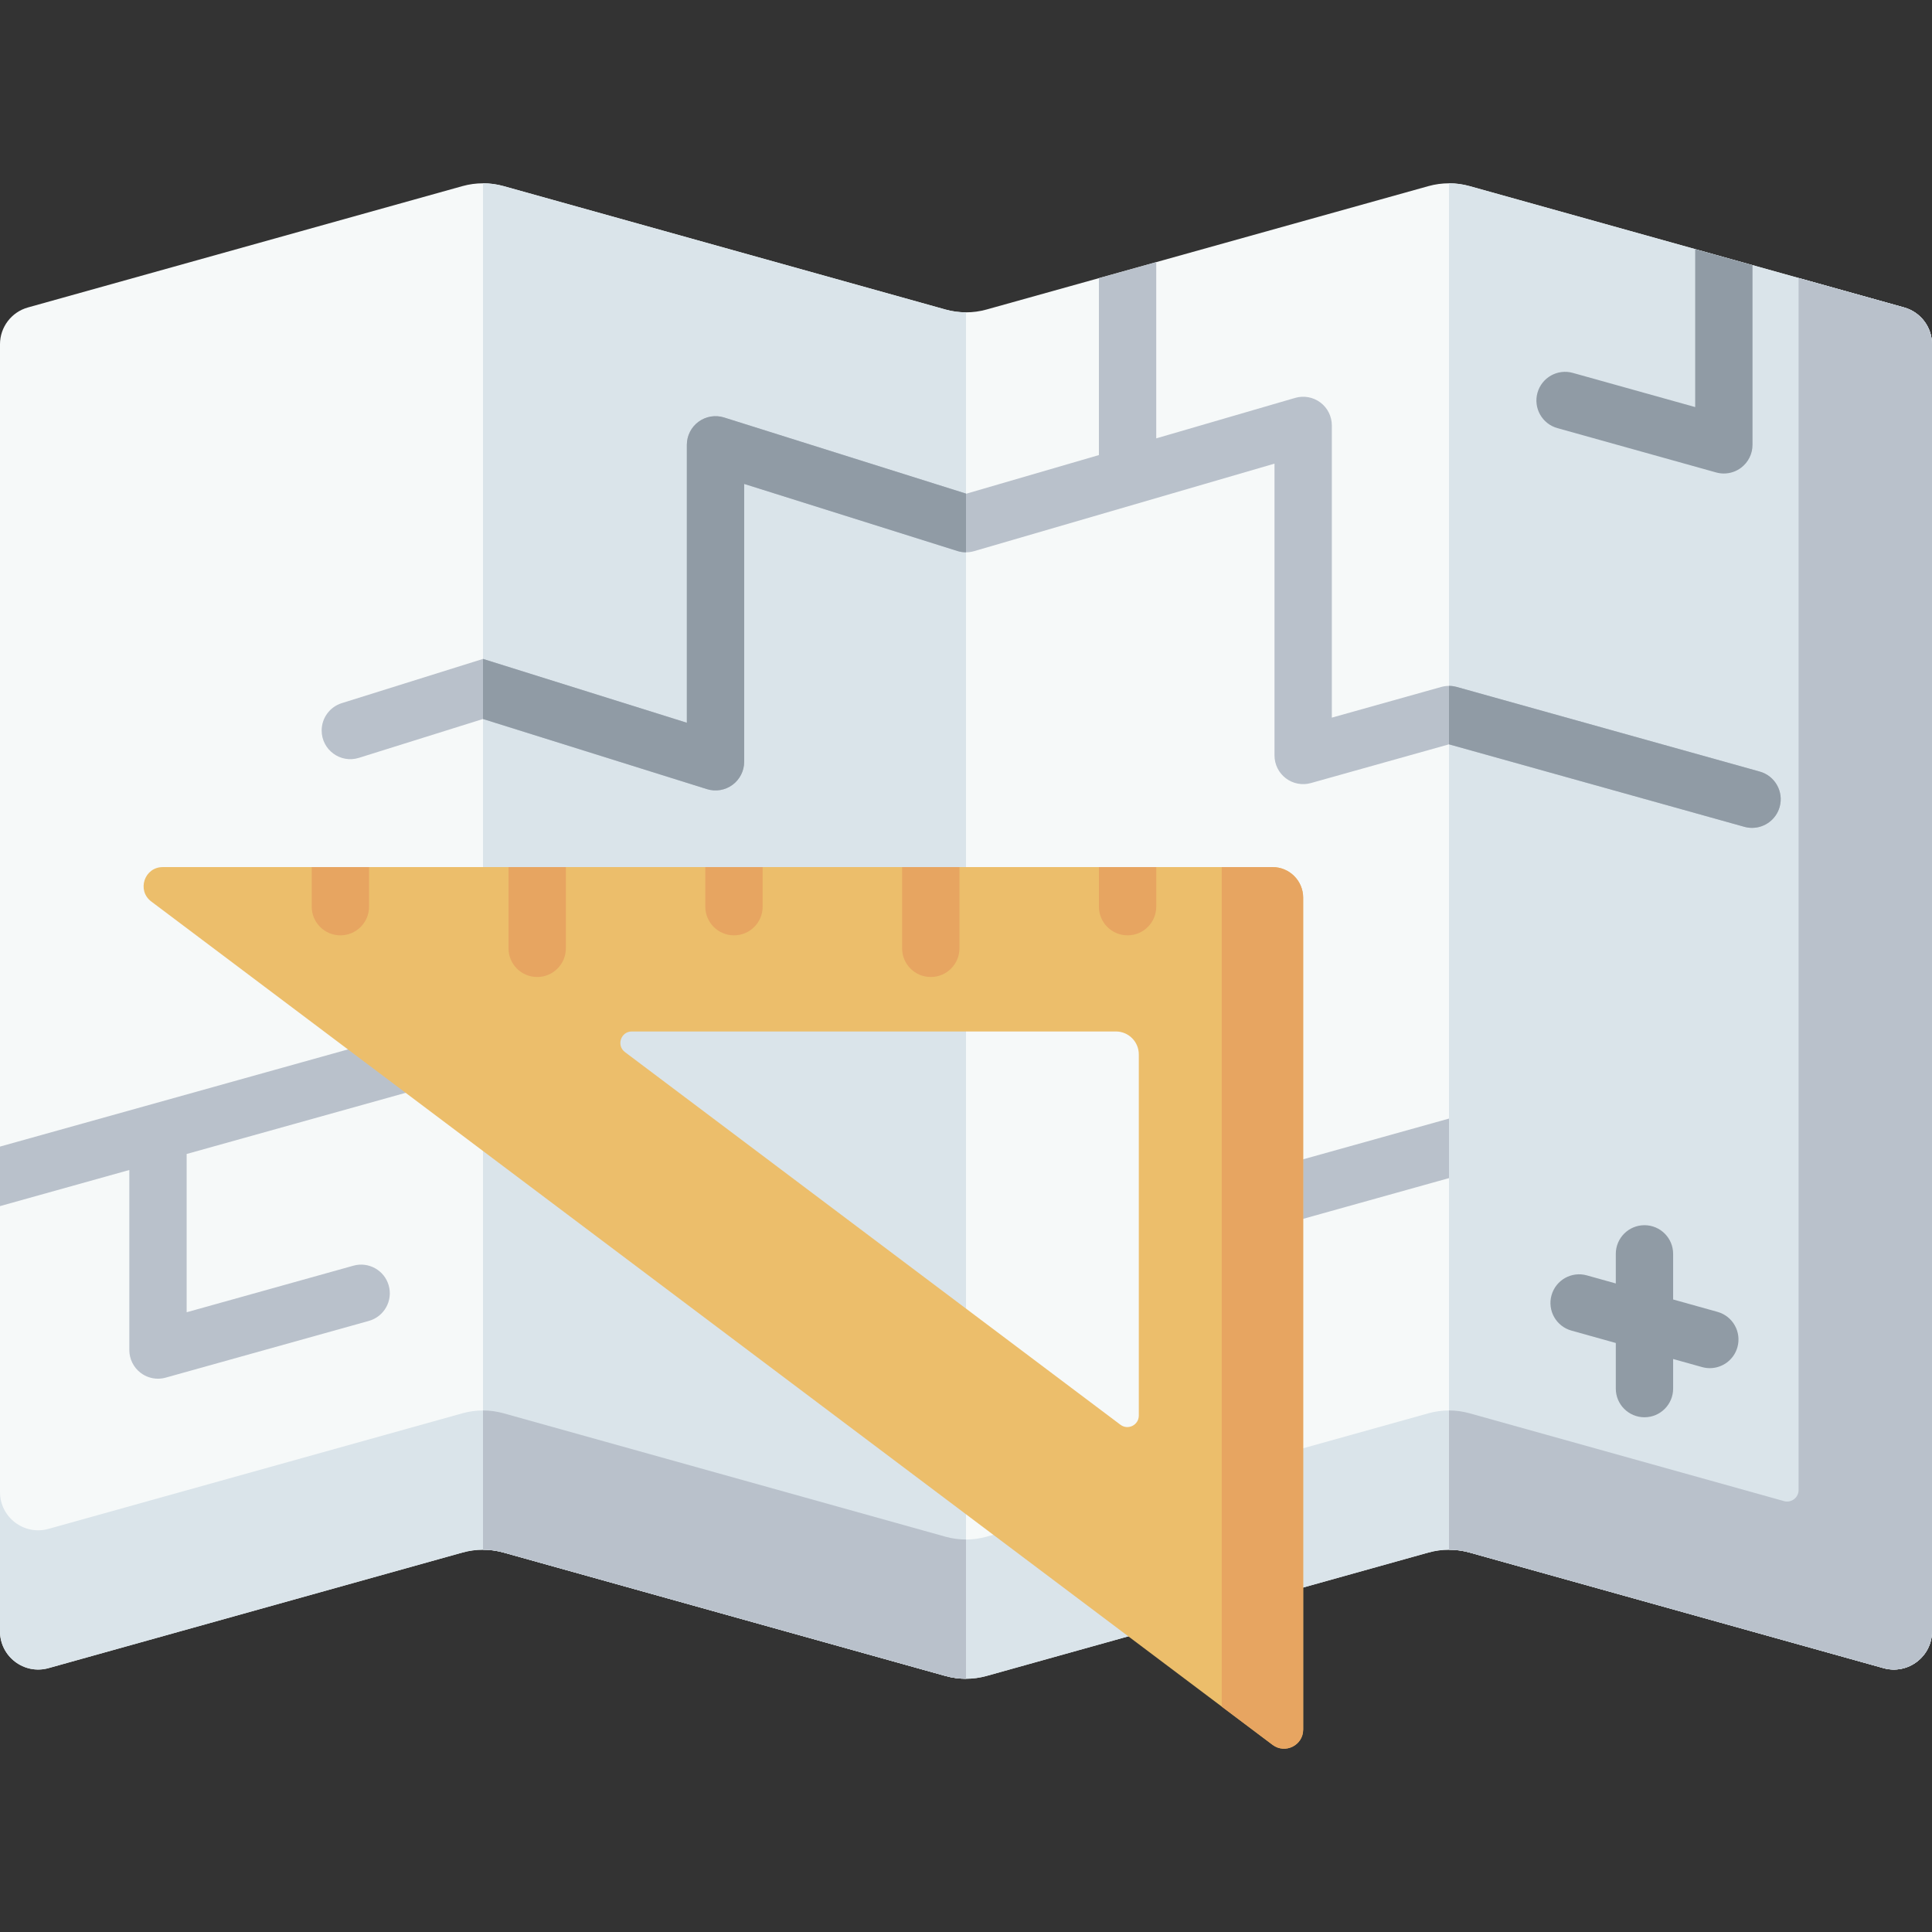 <svg id="Capa_1" enable-background="new 0 0 512 512" height="512" viewBox="0 0 512 512" width="512" xmlns="http://www.w3.org/2000/svg"><rect x="0" y="0" width="512" height="512" fill="#333333" stroke="none"/><g><g><path d="m499.145 442.071-109.696-30.634c-3.565-.995-7.334-.995-10.899 0l-117.101 32.702c-3.565.995-7.334.995-10.899 0l-117.101-32.702c-3.565-.995-7.334-.995-10.899 0l-109.695 30.634c-6.458 1.803-12.855-3.052-12.855-9.757v-341.079c0-4.545 3.028-8.534 7.405-9.757l115.145-32.156c3.565-.995 7.334-.995 10.899 0l117.101 32.702c3.565.995 7.334.995 10.899 0l117.101-32.702c3.565-.995 7.334-.995 10.899 0l115.145 32.156c4.378 1.223 7.405 5.211 7.405 9.757v341.079c.001 6.705-6.396 11.56-12.854 9.757z" fill="#f6f9f9"/></g><g><path d="m504.595 81.478-27.952-7.806v321.21c0 2.012-1.919 3.468-3.856 2.927l-83.337-23.273c-3.565-.995-7.334-.995-10.899 0l-117.101 32.702c-3.565.995-7.334.995-10.899 0l-117.101-32.702c-3.565-.995-7.334-.995-10.899 0l-109.696 30.634c-6.458 1.803-12.855-3.052-12.855-9.757v36.901c0 6.705 6.397 11.56 12.855 9.757l109.696-30.634c3.565-.995 7.334-.995 10.899 0l117.101 32.702c3.565.996 7.334.996 10.899 0l117.101-32.702c3.565-.995 7.334-.995 10.899 0l109.696 30.634c6.458 1.804 12.855-3.052 12.855-9.757v-341.079c-.001-4.545-3.028-8.534-7.406-9.757z" fill="#dae4ea"/></g><g><path d="m250.551 82.025-117.102-32.703c-1.782-.498-3.616-.747-5.449-.747v362.115c1.833 0 3.667.249 5.449.747l117.101 32.702c1.782.498 3.616.747 5.449.747v-362.115c-1.833 0-3.666-.249-5.448-.746z" fill="#dae4ea"/></g><g><path d="m504.595 81.478-115.146-32.156c-1.782-.498-3.616-.747-5.449-.747v362.115c1.833 0 3.667.249 5.449.747l109.696 30.634c6.458 1.804 12.855-3.052 12.855-9.757v-341.079c0-4.545-3.027-8.534-7.405-9.757z" fill="#dae4ea"/></g><g><path d="m133.449 374.536c-1.782-.498-3.616-.747-5.449-.747v36.901c1.833 0 3.667.249 5.449.747l117.101 32.702c1.782.498 3.616.747 5.449.747v-36.901c-1.834 0-3.667-.249-5.449-.747z" fill="#b9c1cb"/></g><g><path d="m504.595 81.478-27.952-7.806v321.21c0 2.012-1.919 3.468-3.856 2.927l-83.337-23.273c-1.782-.498-3.616-.747-5.449-.747v36.901c1.833 0 3.667.249 5.449.747l109.696 30.634c6.458 1.804 12.855-3.052 12.855-9.757v-341.079c-.001-4.545-3.028-8.534-7.406-9.757z" fill="#b9c1cb"/></g><path d="m384 296.435-52.599 14.689c-4.041 1.129-6.402 5.32-5.274 9.361.938 3.359 3.99 5.556 7.314 5.556.676 0 1.364-.091 2.048-.282l48.511-13.547z" fill="#b9c1cb"/><path d="m455.162 347.659-11.764-3.285v-12.087c0-4.196-3.401-7.597-7.597-7.597s-7.597 3.402-7.597 7.597v7.844l-7.677-2.144c-4.042-1.13-8.233 1.233-9.361 5.274-1.129 4.041 1.233 8.232 5.274 9.361l11.764 3.285v12.087c0 4.196 3.401 7.597 7.597 7.597s7.597-3.402 7.597-7.597v-7.844l7.677 2.144c.684.191 1.371.282 2.048.282 3.324 0 6.376-2.198 7.314-5.556 1.128-4.041-1.233-8.232-5.275-9.361z" fill="#909ba5"/><path d="m121.764 277.74c-1.128-4.041-5.32-6.403-9.361-5.274l-112.403 31.39v15.776l34.271-9.571v47.709c0 2.376 1.111 4.615 3.004 6.052 1.336 1.014 2.953 1.546 4.594 1.546.683 0 1.37-.092 2.043-.28l53.837-15.035c4.042-1.129 6.403-5.32 5.274-9.361-1.128-4.042-5.32-6.402-9.361-5.274l-44.196 12.342v-41.943l67.024-18.717c4.042-1.128 6.403-5.319 5.274-9.36z" fill="#b9c1cb"/><g><g><path d="m337.245 462.398-297.161-223.495c-3.887-2.924-1.82-9.113 3.044-9.113h294.122c4.476 0 8.104 3.628 8.104 8.104v220.456c0 4.177-4.771 6.559-8.109 4.048zm-171.623-183.581 131.308 98.757c2.003 1.506 4.866.077 4.866-2.429v-95.718c0-3.357-2.721-6.078-6.078-6.078h-128.27c-2.918 0-4.159 3.713-1.826 5.468z" fill="#ecbe6b"/></g></g><g><g><path d="m337.25 229.79h-13.468v222.483l13.462 10.125c3.338 2.51 8.109.129 8.109-4.048v-220.456c.001-4.475-3.627-8.104-8.103-8.104z" fill="#e7a561"/></g></g><g><g><path d="m246.666 258.917c-4.196 0-7.597-3.402-7.597-7.597v-21.53h15.195v21.529c0 4.196-3.402 7.598-7.598 7.598z" fill="#e7a561"/></g><g><path d="m194.513 247.876c-4.196 0-7.597-3.402-7.597-7.597v-10.489h15.195v10.488c0 4.197-3.402 7.598-7.598 7.598z" fill="#e7a561"/></g><g><path d="m298.82 247.876c-4.196 0-7.597-3.402-7.597-7.597v-10.489h15.195v10.488c-.001 4.197-3.402 7.598-7.598 7.598z" fill="#e7a561"/></g><g><path d="m90.207 247.876c-4.196 0-7.597-3.402-7.597-7.597v-10.489h15.195v10.488c-.001 4.197-3.402 7.598-7.598 7.598z" fill="#e7a561"/></g><g><path d="m142.36 258.917c-4.196 0-7.597-3.402-7.597-7.597v-21.53h15.195v21.529c-.001 4.196-3.402 7.598-7.598 7.598z" fill="#e7a561"/></g></g><path d="m466.354 204.477-80.311-22.428c-1.34-.373-2.757-.374-4.096.002l-28.996 8.131v-77.442c0-2.391-1.126-4.643-3.038-6.077s-4.389-1.884-6.684-1.217l-36.812 10.725v-46.704l-15.195 4.243v46.888l-35.138 10.237-64.185-20.195c-2.308-.726-4.824-.309-6.774 1.122s-3.103 3.706-3.103 6.125v73.649l-54.022-16.916v15.922l59.349 18.584c2.308.723 4.821.303 6.769-1.128s3.099-3.705 3.099-6.122v-73.634l56.503 17.777c1.431.45 2.963.466 4.405.047l79.632-23.199v77.337c0 2.378 1.113 4.618 3.007 6.054s4.354 1.902 6.642 1.261l36.597-10.263 78.263 21.856c.684.191 1.371.282 2.048.282 3.324 0 6.376-2.198 7.314-5.556 1.128-4.041-1.233-8.232-5.274-9.361z" fill="#b9c1cb"/><g fill="#909ba5"><path d="m256 130.808-64.101-20.168c-2.308-.726-4.824-.309-6.774 1.122s-3.103 3.706-3.103 6.125v73.649l-54.022-16.916v15.922l59.349 18.584c2.308.723 4.821.303 6.769-1.128s3.099-3.705 3.099-6.122v-73.634l56.503 17.777c.742.233 1.511.345 2.28.345z"/><path d="m466.354 204.477-80.311-22.428c-.668-.186-1.356-.279-2.043-.28v15.487l.003-.001 78.263 21.856c.684.191 1.371.282 2.048.282 3.324 0 6.376-2.198 7.314-5.556 1.128-4.04-1.233-8.231-5.274-9.36z"/><path d="m449.241 66.02v41.858l-32.435-9.058c-4.041-1.129-8.233 1.233-9.361 5.274-1.129 4.041 1.233 8.232 5.274 9.361l42.076 11.75c.673.188 1.36.28 2.044.28 1.64 0 3.257-.532 4.593-1.546 1.892-1.436 3.004-3.676 3.004-6.052v-47.624z"/></g><path d="m90.572 186.34 37.428-11.72v15.922l-32.888 10.298c-4.893 1.532-9.868-2.123-9.868-7.25 0-3.321 2.158-6.257 5.328-7.25z" fill="#b9c1cb"/></g></svg>